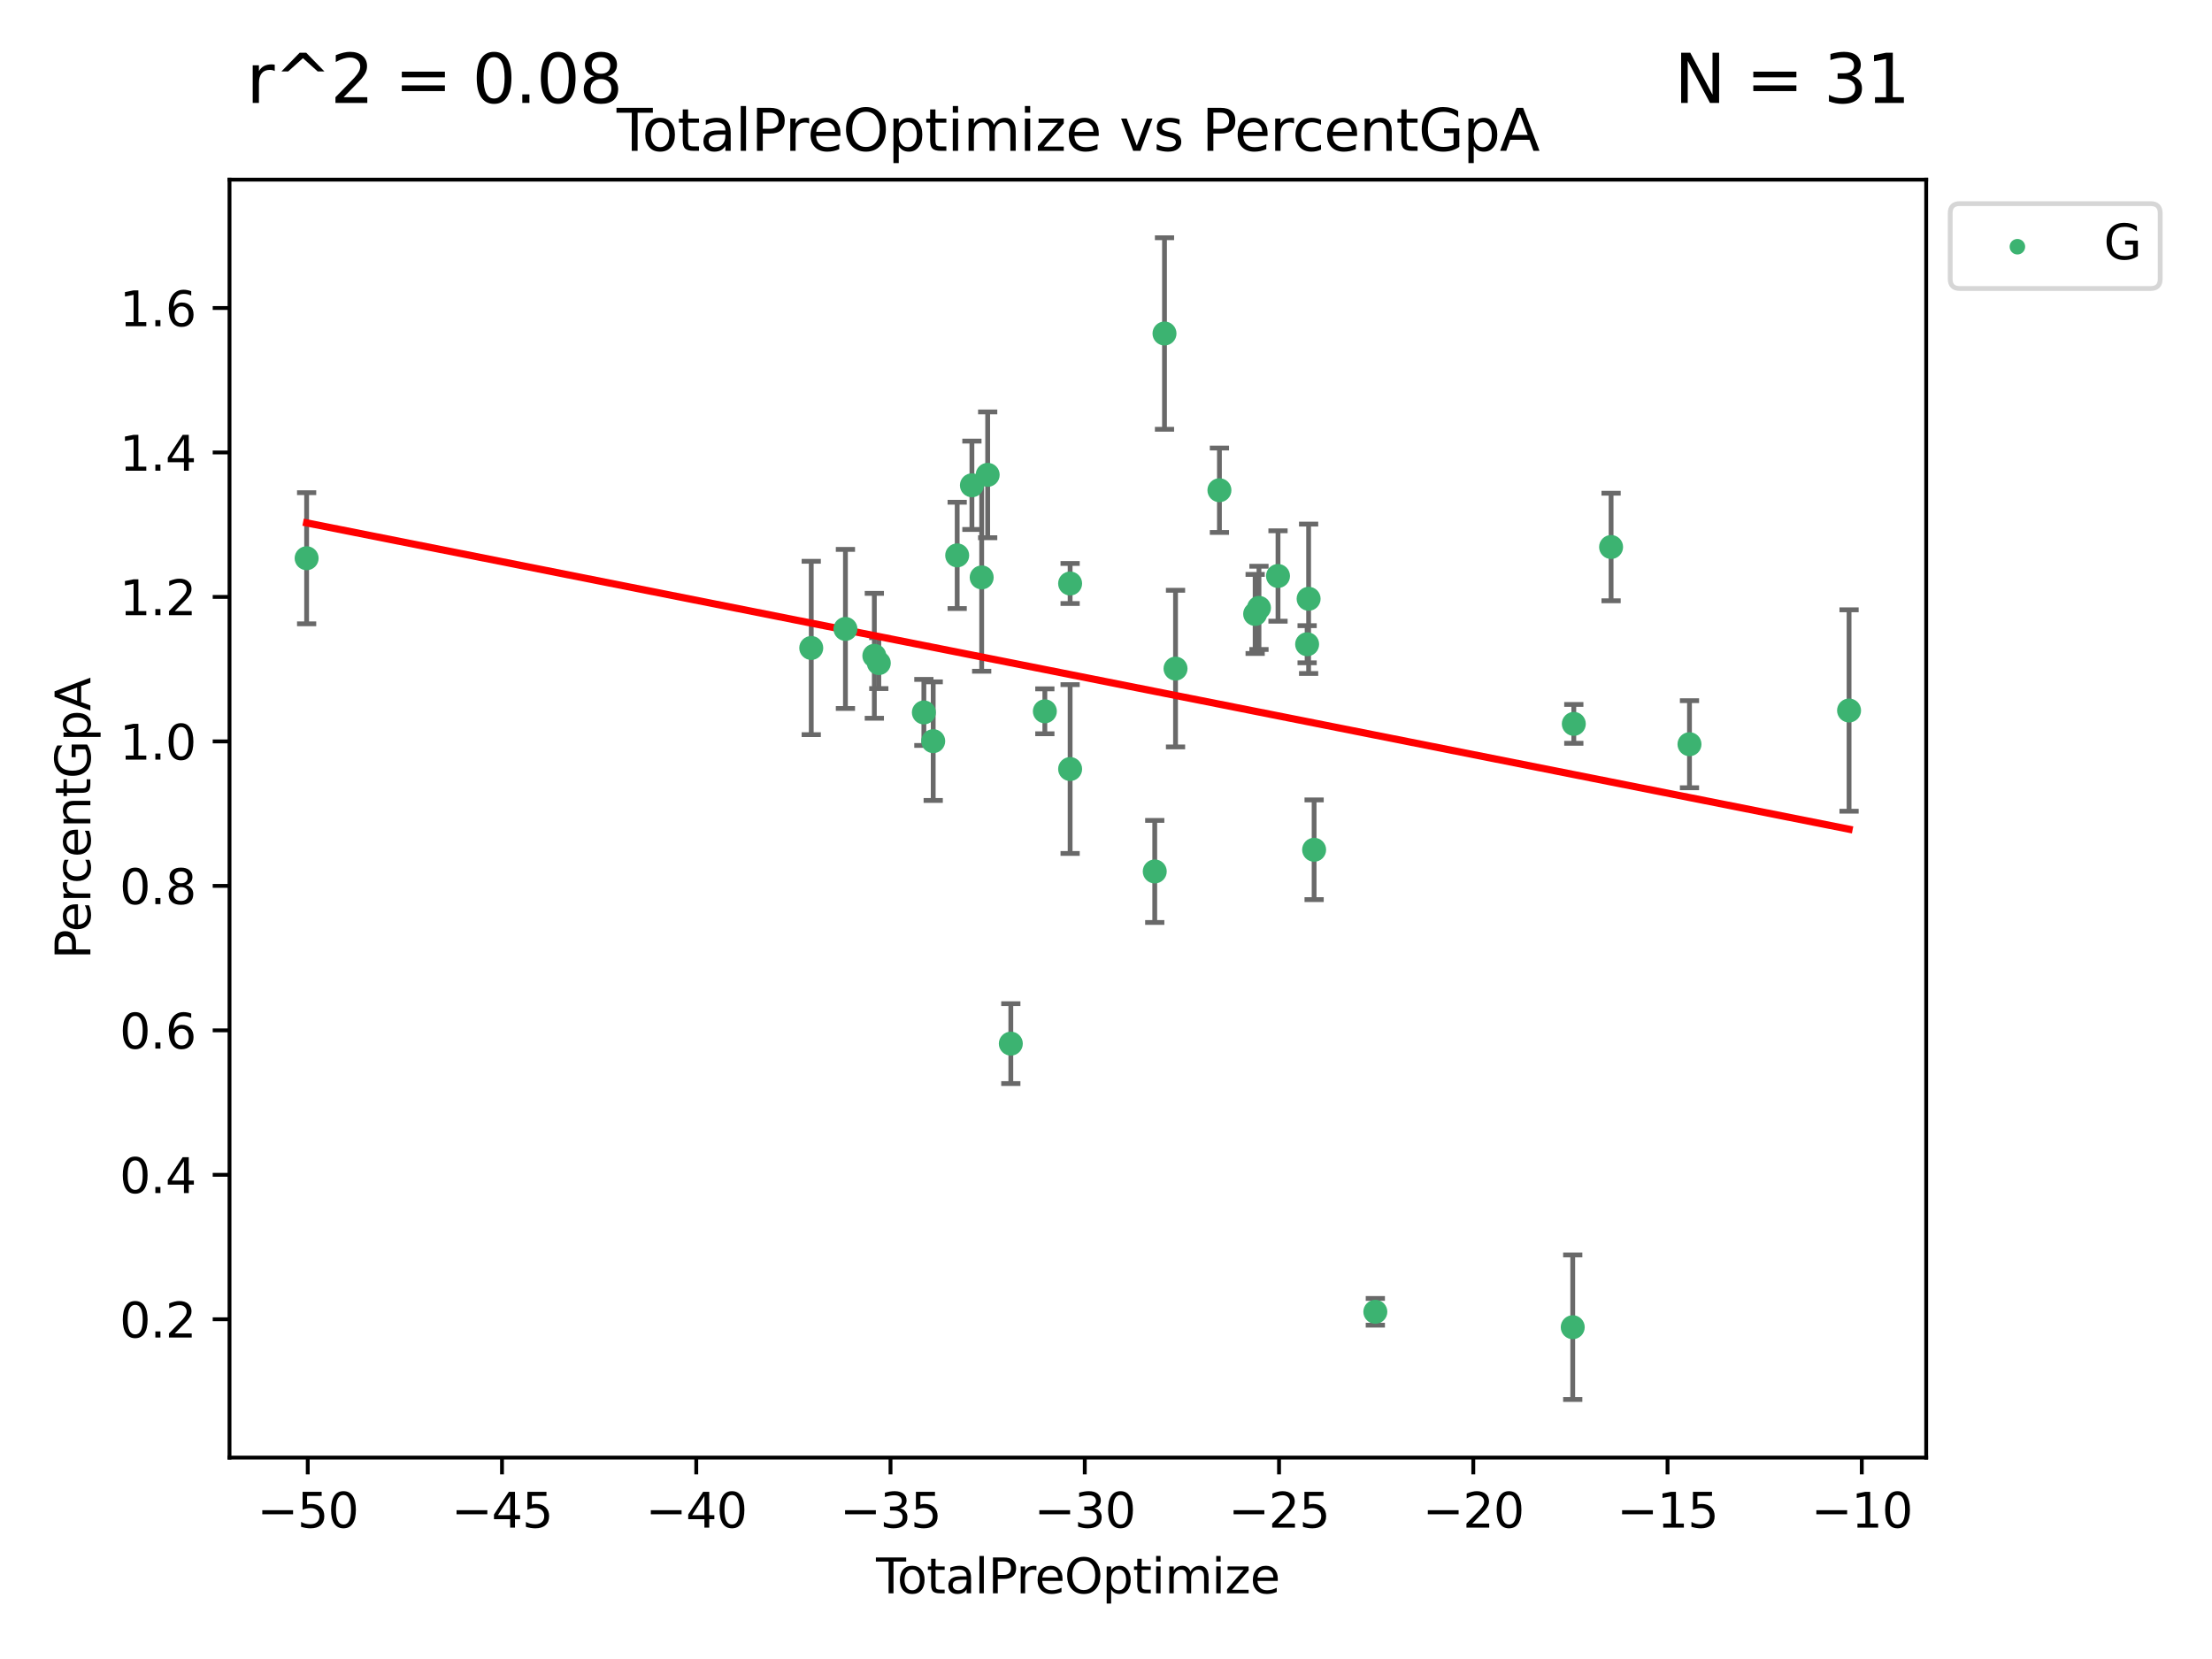 <?xml version="1.0" encoding="utf-8" standalone="no"?>
<!DOCTYPE svg PUBLIC "-//W3C//DTD SVG 1.1//EN"
  "http://www.w3.org/Graphics/SVG/1.1/DTD/svg11.dtd">
<svg xmlns:xlink="http://www.w3.org/1999/xlink" width="460.8pt" height="345.6pt" viewBox="0 0 460.8 345.6" xmlns="http://www.w3.org/2000/svg" version="1.1">
 <defs>
  <style type="text/css">*{stroke-linejoin: round; stroke-linecap: butt}</style>
 </defs>
 <g id="figure_1">
  <g id="patch_1">
   <path d="M 0 345.6 
L 460.8 345.6 
L 460.8 0 
L 0 0 
z
" style="fill: #ffffff"/>
  </g>
  <g id="axes_1">
   <g id="patch_2">
    <path d="M 47.81 303.64 
L 401.26 303.64 
L 401.26 37.422 
L 47.81 37.422 
z
" style="fill: #ffffff"/>
   </g>
   <g id="PathCollection_1">
    <defs>
     <path id="ma1bcc5448e" d="M 0 1.118 
C 0.297 1.118 0.581 1 0.791 0.791 
C 1 0.581 1.118 0.297 1.118 0 
C 1.118 -0.297 1 -0.581 0.791 -0.791 
C 0.581 -1 0.297 -1.118 0 -1.118 
C -0.297 -1.118 -0.581 -1 -0.791 -0.791 
C -1 -0.581 -1.118 -0.297 -1.118 0 
C -1.118 0.297 -1 0.581 -0.791 0.791 
C -0.581 1 -0.297 1.118 0 1.118 
z
" style="stroke: #3cb371"/>
    </defs>
    <g clip-path="url(#p752220b078)">
     <use xlink:href="#ma1bcc5448e" x="63.876" y="116.291" style="fill: #3cb371; stroke: #3cb371"/>
     <use xlink:href="#ma1bcc5448e" x="168.998" y="134.985" style="fill: #3cb371; stroke: #3cb371"/>
     <use xlink:href="#ma1bcc5448e" x="176.119" y="131.015" style="fill: #3cb371; stroke: #3cb371"/>
     <use xlink:href="#ma1bcc5448e" x="182.141" y="136.615" style="fill: #3cb371; stroke: #3cb371"/>
     <use xlink:href="#ma1bcc5448e" x="183.071" y="138.137" style="fill: #3cb371; stroke: #3cb371"/>
     <use xlink:href="#ma1bcc5448e" x="192.458" y="148.412" style="fill: #3cb371; stroke: #3cb371"/>
     <use xlink:href="#ma1bcc5448e" x="194.405" y="154.395" style="fill: #3cb371; stroke: #3cb371"/>
     <use xlink:href="#ma1bcc5448e" x="199.4" y="115.697" style="fill: #3cb371; stroke: #3cb371"/>
     <use xlink:href="#ma1bcc5448e" x="202.467" y="101.095" style="fill: #3cb371; stroke: #3cb371"/>
     <use xlink:href="#ma1bcc5448e" x="204.503" y="120.285" style="fill: #3cb371; stroke: #3cb371"/>
     <use xlink:href="#ma1bcc5448e" x="205.751" y="98.917" style="fill: #3cb371; stroke: #3cb371"/>
     <use xlink:href="#ma1bcc5448e" x="210.573" y="217.408" style="fill: #3cb371; stroke: #3cb371"/>
     <use xlink:href="#ma1bcc5448e" x="217.662" y="148.177" style="fill: #3cb371; stroke: #3cb371"/>
     <use xlink:href="#ma1bcc5448e" x="222.925" y="121.554" style="fill: #3cb371; stroke: #3cb371"/>
     <use xlink:href="#ma1bcc5448e" x="222.926" y="160.204" style="fill: #3cb371; stroke: #3cb371"/>
     <use xlink:href="#ma1bcc5448e" x="240.555" y="181.537" style="fill: #3cb371; stroke: #3cb371"/>
     <use xlink:href="#ma1bcc5448e" x="242.587" y="69.475" style="fill: #3cb371; stroke: #3cb371"/>
     <use xlink:href="#ma1bcc5448e" x="244.884" y="139.282" style="fill: #3cb371; stroke: #3cb371"/>
     <use xlink:href="#ma1bcc5448e" x="254.029" y="102.123" style="fill: #3cb371; stroke: #3cb371"/>
     <use xlink:href="#ma1bcc5448e" x="261.47" y="127.897" style="fill: #3cb371; stroke: #3cb371"/>
     <use xlink:href="#ma1bcc5448e" x="262.267" y="126.628" style="fill: #3cb371; stroke: #3cb371"/>
     <use xlink:href="#ma1bcc5448e" x="266.232" y="119.988" style="fill: #3cb371; stroke: #3cb371"/>
     <use xlink:href="#ma1bcc5448e" x="272.298" y="134.208" style="fill: #3cb371; stroke: #3cb371"/>
     <use xlink:href="#ma1bcc5448e" x="272.609" y="124.739" style="fill: #3cb371; stroke: #3cb371"/>
     <use xlink:href="#ma1bcc5448e" x="273.755" y="177.022" style="fill: #3cb371; stroke: #3cb371"/>
     <use xlink:href="#ma1bcc5448e" x="286.507" y="273.271" style="fill: #3cb371; stroke: #3cb371"/>
     <use xlink:href="#ma1bcc5448e" x="327.629" y="276.483" style="fill: #3cb371; stroke: #3cb371"/>
     <use xlink:href="#ma1bcc5448e" x="327.853" y="150.795" style="fill: #3cb371; stroke: #3cb371"/>
     <use xlink:href="#ma1bcc5448e" x="335.619" y="113.952" style="fill: #3cb371; stroke: #3cb371"/>
     <use xlink:href="#ma1bcc5448e" x="351.951" y="155.034" style="fill: #3cb371; stroke: #3cb371"/>
     <use xlink:href="#ma1bcc5448e" x="385.194" y="148.012" style="fill: #3cb371; stroke: #3cb371"/>
    </g>
   </g>
   <g id="matplotlib.axis_1">
    <g id="xtick_1">
     <g id="line2d_1">
      <defs>
       <path id="mb5e2185cc6" d="M 0 0 
L 0 3.5 
" style="stroke: #000000; stroke-width: 0.8"/>
      </defs>
      <g>
       <use xlink:href="#mb5e2185cc6" x="64.11" y="303.64" style="stroke: #000000; stroke-width: 0.8"/>
      </g>
     </g>
     <g id="text_1">
      <!-- −50 -->
      <g transform="translate(53.557 318.238)scale(0.1 -0.1)">
       <defs>
        <path id="DejaVuSans-2212" d="M 678 2272 
L 4684 2272 
L 4684 1741 
L 678 1741 
L 678 2272 
z
" transform="scale(0.016)"/>
        <path id="DejaVuSans-35" d="M 691 4666 
L 3169 4666 
L 3169 4134 
L 1269 4134 
L 1269 2991 
Q 1406 3038 1543 3061 
Q 1681 3084 1819 3084 
Q 2600 3084 3056 2656 
Q 3513 2228 3513 1497 
Q 3513 744 3044 326 
Q 2575 -91 1722 -91 
Q 1428 -91 1123 -41 
Q 819 9 494 109 
L 494 744 
Q 775 591 1075 516 
Q 1375 441 1709 441 
Q 2250 441 2565 725 
Q 2881 1009 2881 1497 
Q 2881 1984 2565 2268 
Q 2250 2553 1709 2553 
Q 1456 2553 1204 2497 
Q 953 2441 691 2322 
L 691 4666 
z
" transform="scale(0.016)"/>
        <path id="DejaVuSans-30" d="M 2034 4250 
Q 1547 4250 1301 3770 
Q 1056 3291 1056 2328 
Q 1056 1369 1301 889 
Q 1547 409 2034 409 
Q 2525 409 2770 889 
Q 3016 1369 3016 2328 
Q 3016 3291 2770 3770 
Q 2525 4250 2034 4250 
z
M 2034 4750 
Q 2819 4750 3233 4129 
Q 3647 3509 3647 2328 
Q 3647 1150 3233 529 
Q 2819 -91 2034 -91 
Q 1250 -91 836 529 
Q 422 1150 422 2328 
Q 422 3509 836 4129 
Q 1250 4750 2034 4750 
z
" transform="scale(0.016)"/>
       </defs>
       <use xlink:href="#DejaVuSans-2212"/>
       <use xlink:href="#DejaVuSans-35" x="83.789"/>
       <use xlink:href="#DejaVuSans-30" x="147.412"/>
      </g>
     </g>
    </g>
    <g id="xtick_2">
     <g id="line2d_2">
      <g>
       <use xlink:href="#mb5e2185cc6" x="104.577" y="303.64" style="stroke: #000000; stroke-width: 0.8"/>
      </g>
     </g>
     <g id="text_2">
      <!-- −45 -->
      <g transform="translate(94.025 318.238)scale(0.1 -0.1)">
       <defs>
        <path id="DejaVuSans-34" d="M 2419 4116 
L 825 1625 
L 2419 1625 
L 2419 4116 
z
M 2253 4666 
L 3047 4666 
L 3047 1625 
L 3713 1625 
L 3713 1100 
L 3047 1100 
L 3047 0 
L 2419 0 
L 2419 1100 
L 313 1100 
L 313 1709 
L 2253 4666 
z
" transform="scale(0.016)"/>
       </defs>
       <use xlink:href="#DejaVuSans-2212"/>
       <use xlink:href="#DejaVuSans-34" x="83.789"/>
       <use xlink:href="#DejaVuSans-35" x="147.412"/>
      </g>
     </g>
    </g>
    <g id="xtick_3">
     <g id="line2d_3">
      <g>
       <use xlink:href="#mb5e2185cc6" x="145.044" y="303.64" style="stroke: #000000; stroke-width: 0.8"/>
      </g>
     </g>
     <g id="text_3">
      <!-- −40 -->
      <g transform="translate(134.492 318.238)scale(0.1 -0.1)">
       <use xlink:href="#DejaVuSans-2212"/>
       <use xlink:href="#DejaVuSans-34" x="83.789"/>
       <use xlink:href="#DejaVuSans-30" x="147.412"/>
      </g>
     </g>
    </g>
    <g id="xtick_4">
     <g id="line2d_4">
      <g>
       <use xlink:href="#mb5e2185cc6" x="185.511" y="303.64" style="stroke: #000000; stroke-width: 0.8"/>
      </g>
     </g>
     <g id="text_4">
      <!-- −35 -->
      <g transform="translate(174.959 318.238)scale(0.1 -0.1)">
       <defs>
        <path id="DejaVuSans-33" d="M 2597 2516 
Q 3050 2419 3304 2112 
Q 3559 1806 3559 1356 
Q 3559 666 3084 287 
Q 2609 -91 1734 -91 
Q 1441 -91 1130 -33 
Q 819 25 488 141 
L 488 750 
Q 750 597 1062 519 
Q 1375 441 1716 441 
Q 2309 441 2620 675 
Q 2931 909 2931 1356 
Q 2931 1769 2642 2001 
Q 2353 2234 1838 2234 
L 1294 2234 
L 1294 2753 
L 1863 2753 
Q 2328 2753 2575 2939 
Q 2822 3125 2822 3475 
Q 2822 3834 2567 4026 
Q 2313 4219 1838 4219 
Q 1578 4219 1281 4162 
Q 984 4106 628 3988 
L 628 4550 
Q 988 4650 1302 4700 
Q 1616 4750 1894 4750 
Q 2613 4750 3031 4423 
Q 3450 4097 3450 3541 
Q 3450 3153 3228 2886 
Q 3006 2619 2597 2516 
z
" transform="scale(0.016)"/>
       </defs>
       <use xlink:href="#DejaVuSans-2212"/>
       <use xlink:href="#DejaVuSans-33" x="83.789"/>
       <use xlink:href="#DejaVuSans-35" x="147.412"/>
      </g>
     </g>
    </g>
    <g id="xtick_5">
     <g id="line2d_5">
      <g>
       <use xlink:href="#mb5e2185cc6" x="225.978" y="303.64" style="stroke: #000000; stroke-width: 0.8"/>
      </g>
     </g>
     <g id="text_5">
      <!-- −30 -->
      <g transform="translate(215.426 318.238)scale(0.1 -0.1)">
       <use xlink:href="#DejaVuSans-2212"/>
       <use xlink:href="#DejaVuSans-33" x="83.789"/>
       <use xlink:href="#DejaVuSans-30" x="147.412"/>
      </g>
     </g>
    </g>
    <g id="xtick_6">
     <g id="line2d_6">
      <g>
       <use xlink:href="#mb5e2185cc6" x="266.446" y="303.64" style="stroke: #000000; stroke-width: 0.8"/>
      </g>
     </g>
     <g id="text_6">
      <!-- −25 -->
      <g transform="translate(255.893 318.238)scale(0.1 -0.1)">
       <defs>
        <path id="DejaVuSans-32" d="M 1228 531 
L 3431 531 
L 3431 0 
L 469 0 
L 469 531 
Q 828 903 1448 1529 
Q 2069 2156 2228 2338 
Q 2531 2678 2651 2914 
Q 2772 3150 2772 3378 
Q 2772 3750 2511 3984 
Q 2250 4219 1831 4219 
Q 1534 4219 1204 4116 
Q 875 4013 500 3803 
L 500 4441 
Q 881 4594 1212 4672 
Q 1544 4750 1819 4750 
Q 2544 4750 2975 4387 
Q 3406 4025 3406 3419 
Q 3406 3131 3298 2873 
Q 3191 2616 2906 2266 
Q 2828 2175 2409 1742 
Q 1991 1309 1228 531 
z
" transform="scale(0.016)"/>
       </defs>
       <use xlink:href="#DejaVuSans-2212"/>
       <use xlink:href="#DejaVuSans-32" x="83.789"/>
       <use xlink:href="#DejaVuSans-35" x="147.412"/>
      </g>
     </g>
    </g>
    <g id="xtick_7">
     <g id="line2d_7">
      <g>
       <use xlink:href="#mb5e2185cc6" x="306.913" y="303.64" style="stroke: #000000; stroke-width: 0.8"/>
      </g>
     </g>
     <g id="text_7">
      <!-- −20 -->
      <g transform="translate(296.36 318.238)scale(0.1 -0.1)">
       <use xlink:href="#DejaVuSans-2212"/>
       <use xlink:href="#DejaVuSans-32" x="83.789"/>
       <use xlink:href="#DejaVuSans-30" x="147.412"/>
      </g>
     </g>
    </g>
    <g id="xtick_8">
     <g id="line2d_8">
      <g>
       <use xlink:href="#mb5e2185cc6" x="347.38" y="303.64" style="stroke: #000000; stroke-width: 0.8"/>
      </g>
     </g>
     <g id="text_8">
      <!-- −15 -->
      <g transform="translate(336.828 318.238)scale(0.1 -0.1)">
       <defs>
        <path id="DejaVuSans-31" d="M 794 531 
L 1825 531 
L 1825 4091 
L 703 3866 
L 703 4441 
L 1819 4666 
L 2450 4666 
L 2450 531 
L 3481 531 
L 3481 0 
L 794 0 
L 794 531 
z
" transform="scale(0.016)"/>
       </defs>
       <use xlink:href="#DejaVuSans-2212"/>
       <use xlink:href="#DejaVuSans-31" x="83.789"/>
       <use xlink:href="#DejaVuSans-35" x="147.412"/>
      </g>
     </g>
    </g>
    <g id="xtick_9">
     <g id="line2d_9">
      <g>
       <use xlink:href="#mb5e2185cc6" x="387.847" y="303.64" style="stroke: #000000; stroke-width: 0.8"/>
      </g>
     </g>
     <g id="text_9">
      <!-- −10 -->
      <g transform="translate(377.295 318.238)scale(0.1 -0.1)">
       <use xlink:href="#DejaVuSans-2212"/>
       <use xlink:href="#DejaVuSans-31" x="83.789"/>
       <use xlink:href="#DejaVuSans-30" x="147.412"/>
      </g>
     </g>
    </g>
    <g id="text_10">
     <!-- TotalPreOptimize -->
     <g transform="translate(182.492 331.917)scale(0.1 -0.1)">
      <defs>
       <path id="DejaVuSans-54" d="M -19 4666 
L 3928 4666 
L 3928 4134 
L 2272 4134 
L 2272 0 
L 1638 0 
L 1638 4134 
L -19 4134 
L -19 4666 
z
" transform="scale(0.016)"/>
       <path id="DejaVuSans-6f" d="M 1959 3097 
Q 1497 3097 1228 2736 
Q 959 2375 959 1747 
Q 959 1119 1226 758 
Q 1494 397 1959 397 
Q 2419 397 2687 759 
Q 2956 1122 2956 1747 
Q 2956 2369 2687 2733 
Q 2419 3097 1959 3097 
z
M 1959 3584 
Q 2709 3584 3137 3096 
Q 3566 2609 3566 1747 
Q 3566 888 3137 398 
Q 2709 -91 1959 -91 
Q 1206 -91 779 398 
Q 353 888 353 1747 
Q 353 2609 779 3096 
Q 1206 3584 1959 3584 
z
" transform="scale(0.016)"/>
       <path id="DejaVuSans-74" d="M 1172 4494 
L 1172 3500 
L 2356 3500 
L 2356 3053 
L 1172 3053 
L 1172 1153 
Q 1172 725 1289 603 
Q 1406 481 1766 481 
L 2356 481 
L 2356 0 
L 1766 0 
Q 1100 0 847 248 
Q 594 497 594 1153 
L 594 3053 
L 172 3053 
L 172 3500 
L 594 3500 
L 594 4494 
L 1172 4494 
z
" transform="scale(0.016)"/>
       <path id="DejaVuSans-61" d="M 2194 1759 
Q 1497 1759 1228 1600 
Q 959 1441 959 1056 
Q 959 750 1161 570 
Q 1363 391 1709 391 
Q 2188 391 2477 730 
Q 2766 1069 2766 1631 
L 2766 1759 
L 2194 1759 
z
M 3341 1997 
L 3341 0 
L 2766 0 
L 2766 531 
Q 2569 213 2275 61 
Q 1981 -91 1556 -91 
Q 1019 -91 701 211 
Q 384 513 384 1019 
Q 384 1609 779 1909 
Q 1175 2209 1959 2209 
L 2766 2209 
L 2766 2266 
Q 2766 2663 2505 2880 
Q 2244 3097 1772 3097 
Q 1472 3097 1187 3025 
Q 903 2953 641 2809 
L 641 3341 
Q 956 3463 1253 3523 
Q 1550 3584 1831 3584 
Q 2591 3584 2966 3190 
Q 3341 2797 3341 1997 
z
" transform="scale(0.016)"/>
       <path id="DejaVuSans-6c" d="M 603 4863 
L 1178 4863 
L 1178 0 
L 603 0 
L 603 4863 
z
" transform="scale(0.016)"/>
       <path id="DejaVuSans-50" d="M 1259 4147 
L 1259 2394 
L 2053 2394 
Q 2494 2394 2734 2622 
Q 2975 2850 2975 3272 
Q 2975 3691 2734 3919 
Q 2494 4147 2053 4147 
L 1259 4147 
z
M 628 4666 
L 2053 4666 
Q 2838 4666 3239 4311 
Q 3641 3956 3641 3272 
Q 3641 2581 3239 2228 
Q 2838 1875 2053 1875 
L 1259 1875 
L 1259 0 
L 628 0 
L 628 4666 
z
" transform="scale(0.016)"/>
       <path id="DejaVuSans-72" d="M 2631 2963 
Q 2534 3019 2420 3045 
Q 2306 3072 2169 3072 
Q 1681 3072 1420 2755 
Q 1159 2438 1159 1844 
L 1159 0 
L 581 0 
L 581 3500 
L 1159 3500 
L 1159 2956 
Q 1341 3275 1631 3429 
Q 1922 3584 2338 3584 
Q 2397 3584 2469 3576 
Q 2541 3569 2628 3553 
L 2631 2963 
z
" transform="scale(0.016)"/>
       <path id="DejaVuSans-65" d="M 3597 1894 
L 3597 1613 
L 953 1613 
Q 991 1019 1311 708 
Q 1631 397 2203 397 
Q 2534 397 2845 478 
Q 3156 559 3463 722 
L 3463 178 
Q 3153 47 2828 -22 
Q 2503 -91 2169 -91 
Q 1331 -91 842 396 
Q 353 884 353 1716 
Q 353 2575 817 3079 
Q 1281 3584 2069 3584 
Q 2775 3584 3186 3129 
Q 3597 2675 3597 1894 
z
M 3022 2063 
Q 3016 2534 2758 2815 
Q 2500 3097 2075 3097 
Q 1594 3097 1305 2825 
Q 1016 2553 972 2059 
L 3022 2063 
z
" transform="scale(0.016)"/>
       <path id="DejaVuSans-4f" d="M 2522 4238 
Q 1834 4238 1429 3725 
Q 1025 3213 1025 2328 
Q 1025 1447 1429 934 
Q 1834 422 2522 422 
Q 3209 422 3611 934 
Q 4013 1447 4013 2328 
Q 4013 3213 3611 3725 
Q 3209 4238 2522 4238 
z
M 2522 4750 
Q 3503 4750 4090 4092 
Q 4678 3434 4678 2328 
Q 4678 1225 4090 567 
Q 3503 -91 2522 -91 
Q 1538 -91 948 565 
Q 359 1222 359 2328 
Q 359 3434 948 4092 
Q 1538 4750 2522 4750 
z
" transform="scale(0.016)"/>
       <path id="DejaVuSans-70" d="M 1159 525 
L 1159 -1331 
L 581 -1331 
L 581 3500 
L 1159 3500 
L 1159 2969 
Q 1341 3281 1617 3432 
Q 1894 3584 2278 3584 
Q 2916 3584 3314 3078 
Q 3713 2572 3713 1747 
Q 3713 922 3314 415 
Q 2916 -91 2278 -91 
Q 1894 -91 1617 61 
Q 1341 213 1159 525 
z
M 3116 1747 
Q 3116 2381 2855 2742 
Q 2594 3103 2138 3103 
Q 1681 3103 1420 2742 
Q 1159 2381 1159 1747 
Q 1159 1113 1420 752 
Q 1681 391 2138 391 
Q 2594 391 2855 752 
Q 3116 1113 3116 1747 
z
" transform="scale(0.016)"/>
       <path id="DejaVuSans-69" d="M 603 3500 
L 1178 3500 
L 1178 0 
L 603 0 
L 603 3500 
z
M 603 4863 
L 1178 4863 
L 1178 4134 
L 603 4134 
L 603 4863 
z
" transform="scale(0.016)"/>
       <path id="DejaVuSans-6d" d="M 3328 2828 
Q 3544 3216 3844 3400 
Q 4144 3584 4550 3584 
Q 5097 3584 5394 3201 
Q 5691 2819 5691 2113 
L 5691 0 
L 5113 0 
L 5113 2094 
Q 5113 2597 4934 2840 
Q 4756 3084 4391 3084 
Q 3944 3084 3684 2787 
Q 3425 2491 3425 1978 
L 3425 0 
L 2847 0 
L 2847 2094 
Q 2847 2600 2669 2842 
Q 2491 3084 2119 3084 
Q 1678 3084 1418 2786 
Q 1159 2488 1159 1978 
L 1159 0 
L 581 0 
L 581 3500 
L 1159 3500 
L 1159 2956 
Q 1356 3278 1631 3431 
Q 1906 3584 2284 3584 
Q 2666 3584 2933 3390 
Q 3200 3197 3328 2828 
z
" transform="scale(0.016)"/>
       <path id="DejaVuSans-7a" d="M 353 3500 
L 3084 3500 
L 3084 2975 
L 922 459 
L 3084 459 
L 3084 0 
L 275 0 
L 275 525 
L 2438 3041 
L 353 3041 
L 353 3500 
z
" transform="scale(0.016)"/>
      </defs>
      <use xlink:href="#DejaVuSans-54"/>
      <use xlink:href="#DejaVuSans-6f" x="44.084"/>
      <use xlink:href="#DejaVuSans-74" x="105.266"/>
      <use xlink:href="#DejaVuSans-61" x="144.475"/>
      <use xlink:href="#DejaVuSans-6c" x="205.754"/>
      <use xlink:href="#DejaVuSans-50" x="233.537"/>
      <use xlink:href="#DejaVuSans-72" x="292.09"/>
      <use xlink:href="#DejaVuSans-65" x="330.953"/>
      <use xlink:href="#DejaVuSans-4f" x="392.477"/>
      <use xlink:href="#DejaVuSans-70" x="471.188"/>
      <use xlink:href="#DejaVuSans-74" x="534.664"/>
      <use xlink:href="#DejaVuSans-69" x="573.873"/>
      <use xlink:href="#DejaVuSans-6d" x="601.656"/>
      <use xlink:href="#DejaVuSans-69" x="699.068"/>
      <use xlink:href="#DejaVuSans-7a" x="726.852"/>
      <use xlink:href="#DejaVuSans-65" x="779.342"/>
     </g>
    </g>
   </g>
   <g id="matplotlib.axis_2">
    <g id="ytick_1">
     <g id="line2d_10">
      <defs>
       <path id="m8ac325f027" d="M 0 0 
L -3.5 0 
" style="stroke: #000000; stroke-width: 0.8"/>
      </defs>
      <g>
       <use xlink:href="#m8ac325f027" x="47.81" y="274.831" style="stroke: #000000; stroke-width: 0.8"/>
      </g>
     </g>
     <g id="text_11">
      <!-- 0.2 -->
      <g transform="translate(24.907 278.63)scale(0.1 -0.1)">
       <defs>
        <path id="DejaVuSans-2e" d="M 684 794 
L 1344 794 
L 1344 0 
L 684 0 
L 684 794 
z
" transform="scale(0.016)"/>
       </defs>
       <use xlink:href="#DejaVuSans-30"/>
       <use xlink:href="#DejaVuSans-2e" x="63.623"/>
       <use xlink:href="#DejaVuSans-32" x="95.41"/>
      </g>
     </g>
    </g>
    <g id="ytick_2">
     <g id="line2d_11">
      <g>
       <use xlink:href="#m8ac325f027" x="47.81" y="244.735" style="stroke: #000000; stroke-width: 0.8"/>
      </g>
     </g>
     <g id="text_12">
      <!-- 0.4 -->
      <g transform="translate(24.907 248.534)scale(0.1 -0.1)">
       <use xlink:href="#DejaVuSans-30"/>
       <use xlink:href="#DejaVuSans-2e" x="63.623"/>
       <use xlink:href="#DejaVuSans-34" x="95.41"/>
      </g>
     </g>
    </g>
    <g id="ytick_3">
     <g id="line2d_12">
      <g>
       <use xlink:href="#m8ac325f027" x="47.81" y="214.639" style="stroke: #000000; stroke-width: 0.8"/>
      </g>
     </g>
     <g id="text_13">
      <!-- 0.6 -->
      <g transform="translate(24.907 218.438)scale(0.1 -0.1)">
       <defs>
        <path id="DejaVuSans-36" d="M 2113 2584 
Q 1688 2584 1439 2293 
Q 1191 2003 1191 1497 
Q 1191 994 1439 701 
Q 1688 409 2113 409 
Q 2538 409 2786 701 
Q 3034 994 3034 1497 
Q 3034 2003 2786 2293 
Q 2538 2584 2113 2584 
z
M 3366 4563 
L 3366 3988 
Q 3128 4100 2886 4159 
Q 2644 4219 2406 4219 
Q 1781 4219 1451 3797 
Q 1122 3375 1075 2522 
Q 1259 2794 1537 2939 
Q 1816 3084 2150 3084 
Q 2853 3084 3261 2657 
Q 3669 2231 3669 1497 
Q 3669 778 3244 343 
Q 2819 -91 2113 -91 
Q 1303 -91 875 529 
Q 447 1150 447 2328 
Q 447 3434 972 4092 
Q 1497 4750 2381 4750 
Q 2619 4750 2861 4703 
Q 3103 4656 3366 4563 
z
" transform="scale(0.016)"/>
       </defs>
       <use xlink:href="#DejaVuSans-30"/>
       <use xlink:href="#DejaVuSans-2e" x="63.623"/>
       <use xlink:href="#DejaVuSans-36" x="95.41"/>
      </g>
     </g>
    </g>
    <g id="ytick_4">
     <g id="line2d_13">
      <g>
       <use xlink:href="#m8ac325f027" x="47.81" y="184.543" style="stroke: #000000; stroke-width: 0.8"/>
      </g>
     </g>
     <g id="text_14">
      <!-- 0.8 -->
      <g transform="translate(24.907 188.342)scale(0.1 -0.1)">
       <defs>
        <path id="DejaVuSans-38" d="M 2034 2216 
Q 1584 2216 1326 1975 
Q 1069 1734 1069 1313 
Q 1069 891 1326 650 
Q 1584 409 2034 409 
Q 2484 409 2743 651 
Q 3003 894 3003 1313 
Q 3003 1734 2745 1975 
Q 2488 2216 2034 2216 
z
M 1403 2484 
Q 997 2584 770 2862 
Q 544 3141 544 3541 
Q 544 4100 942 4425 
Q 1341 4750 2034 4750 
Q 2731 4750 3128 4425 
Q 3525 4100 3525 3541 
Q 3525 3141 3298 2862 
Q 3072 2584 2669 2484 
Q 3125 2378 3379 2068 
Q 3634 1759 3634 1313 
Q 3634 634 3220 271 
Q 2806 -91 2034 -91 
Q 1263 -91 848 271 
Q 434 634 434 1313 
Q 434 1759 690 2068 
Q 947 2378 1403 2484 
z
M 1172 3481 
Q 1172 3119 1398 2916 
Q 1625 2713 2034 2713 
Q 2441 2713 2670 2916 
Q 2900 3119 2900 3481 
Q 2900 3844 2670 4047 
Q 2441 4250 2034 4250 
Q 1625 4250 1398 4047 
Q 1172 3844 1172 3481 
z
" transform="scale(0.016)"/>
       </defs>
       <use xlink:href="#DejaVuSans-30"/>
       <use xlink:href="#DejaVuSans-2e" x="63.623"/>
       <use xlink:href="#DejaVuSans-38" x="95.41"/>
      </g>
     </g>
    </g>
    <g id="ytick_5">
     <g id="line2d_14">
      <g>
       <use xlink:href="#m8ac325f027" x="47.81" y="154.447" style="stroke: #000000; stroke-width: 0.8"/>
      </g>
     </g>
     <g id="text_15">
      <!-- 1.0 -->
      <g transform="translate(24.907 158.246)scale(0.1 -0.1)">
       <use xlink:href="#DejaVuSans-31"/>
       <use xlink:href="#DejaVuSans-2e" x="63.623"/>
       <use xlink:href="#DejaVuSans-30" x="95.41"/>
      </g>
     </g>
    </g>
    <g id="ytick_6">
     <g id="line2d_15">
      <g>
       <use xlink:href="#m8ac325f027" x="47.81" y="124.351" style="stroke: #000000; stroke-width: 0.8"/>
      </g>
     </g>
     <g id="text_16">
      <!-- 1.2 -->
      <g transform="translate(24.907 128.15)scale(0.1 -0.1)">
       <use xlink:href="#DejaVuSans-31"/>
       <use xlink:href="#DejaVuSans-2e" x="63.623"/>
       <use xlink:href="#DejaVuSans-32" x="95.41"/>
      </g>
     </g>
    </g>
    <g id="ytick_7">
     <g id="line2d_16">
      <g>
       <use xlink:href="#m8ac325f027" x="47.81" y="94.255" style="stroke: #000000; stroke-width: 0.8"/>
      </g>
     </g>
     <g id="text_17">
      <!-- 1.4 -->
      <g transform="translate(24.907 98.054)scale(0.1 -0.1)">
       <use xlink:href="#DejaVuSans-31"/>
       <use xlink:href="#DejaVuSans-2e" x="63.623"/>
       <use xlink:href="#DejaVuSans-34" x="95.41"/>
      </g>
     </g>
    </g>
    <g id="ytick_8">
     <g id="line2d_17">
      <g>
       <use xlink:href="#m8ac325f027" x="47.81" y="64.158" style="stroke: #000000; stroke-width: 0.8"/>
      </g>
     </g>
     <g id="text_18">
      <!-- 1.6 -->
      <g transform="translate(24.907 67.958)scale(0.1 -0.1)">
       <use xlink:href="#DejaVuSans-31"/>
       <use xlink:href="#DejaVuSans-2e" x="63.623"/>
       <use xlink:href="#DejaVuSans-36" x="95.41"/>
      </g>
     </g>
    </g>
    <g id="text_19">
     <!-- PercentGpA -->
     <g transform="translate(18.827 199.807)rotate(-90)scale(0.1 -0.1)">
      <defs>
       <path id="DejaVuSans-63" d="M 3122 3366 
L 3122 2828 
Q 2878 2963 2633 3030 
Q 2388 3097 2138 3097 
Q 1578 3097 1268 2742 
Q 959 2388 959 1747 
Q 959 1106 1268 751 
Q 1578 397 2138 397 
Q 2388 397 2633 464 
Q 2878 531 3122 666 
L 3122 134 
Q 2881 22 2623 -34 
Q 2366 -91 2075 -91 
Q 1284 -91 818 406 
Q 353 903 353 1747 
Q 353 2603 823 3093 
Q 1294 3584 2113 3584 
Q 2378 3584 2631 3529 
Q 2884 3475 3122 3366 
z
" transform="scale(0.016)"/>
       <path id="DejaVuSans-6e" d="M 3513 2113 
L 3513 0 
L 2938 0 
L 2938 2094 
Q 2938 2591 2744 2837 
Q 2550 3084 2163 3084 
Q 1697 3084 1428 2787 
Q 1159 2491 1159 1978 
L 1159 0 
L 581 0 
L 581 3500 
L 1159 3500 
L 1159 2956 
Q 1366 3272 1645 3428 
Q 1925 3584 2291 3584 
Q 2894 3584 3203 3211 
Q 3513 2838 3513 2113 
z
" transform="scale(0.016)"/>
       <path id="DejaVuSans-47" d="M 3809 666 
L 3809 1919 
L 2778 1919 
L 2778 2438 
L 4434 2438 
L 4434 434 
Q 4069 175 3628 42 
Q 3188 -91 2688 -91 
Q 1594 -91 976 548 
Q 359 1188 359 2328 
Q 359 3472 976 4111 
Q 1594 4750 2688 4750 
Q 3144 4750 3555 4637 
Q 3966 4525 4313 4306 
L 4313 3634 
Q 3963 3931 3569 4081 
Q 3175 4231 2741 4231 
Q 1884 4231 1454 3753 
Q 1025 3275 1025 2328 
Q 1025 1384 1454 906 
Q 1884 428 2741 428 
Q 3075 428 3337 486 
Q 3600 544 3809 666 
z
" transform="scale(0.016)"/>
       <path id="DejaVuSans-41" d="M 2188 4044 
L 1331 1722 
L 3047 1722 
L 2188 4044 
z
M 1831 4666 
L 2547 4666 
L 4325 0 
L 3669 0 
L 3244 1197 
L 1141 1197 
L 716 0 
L 50 0 
L 1831 4666 
z
" transform="scale(0.016)"/>
      </defs>
      <use xlink:href="#DejaVuSans-50"/>
      <use xlink:href="#DejaVuSans-65" x="56.678"/>
      <use xlink:href="#DejaVuSans-72" x="118.201"/>
      <use xlink:href="#DejaVuSans-63" x="157.064"/>
      <use xlink:href="#DejaVuSans-65" x="212.045"/>
      <use xlink:href="#DejaVuSans-6e" x="273.568"/>
      <use xlink:href="#DejaVuSans-74" x="336.947"/>
      <use xlink:href="#DejaVuSans-47" x="376.156"/>
      <use xlink:href="#DejaVuSans-70" x="453.646"/>
      <use xlink:href="#DejaVuSans-41" x="517.123"/>
     </g>
    </g>
   </g>
   <g id="LineCollection_1">
    <path d="M 63.876 129.948 
L 63.876 102.633 
" clip-path="url(#p752220b078)" style="fill: none; stroke: #696969"/>
    <path d="M 168.998 153.045 
L 168.998 116.924 
" clip-path="url(#p752220b078)" style="fill: none; stroke: #696969"/>
    <path d="M 176.119 147.581 
L 176.119 114.449 
" clip-path="url(#p752220b078)" style="fill: none; stroke: #696969"/>
    <path d="M 182.141 149.627 
L 182.141 123.603 
" clip-path="url(#p752220b078)" style="fill: none; stroke: #696969"/>
    <path d="M 183.071 143.441 
L 183.071 132.834 
" clip-path="url(#p752220b078)" style="fill: none; stroke: #696969"/>
    <path d="M 192.458 155.289 
L 192.458 141.535 
" clip-path="url(#p752220b078)" style="fill: none; stroke: #696969"/>
    <path d="M 194.405 166.748 
L 194.405 142.042 
" clip-path="url(#p752220b078)" style="fill: none; stroke: #696969"/>
    <path d="M 199.4 126.77 
L 199.4 104.623 
" clip-path="url(#p752220b078)" style="fill: none; stroke: #696969"/>
    <path d="M 202.467 110.299 
L 202.467 91.89 
" clip-path="url(#p752220b078)" style="fill: none; stroke: #696969"/>
    <path d="M 204.503 139.828 
L 204.503 100.743 
" clip-path="url(#p752220b078)" style="fill: none; stroke: #696969"/>
    <path d="M 205.751 112.018 
L 205.751 85.817 
" clip-path="url(#p752220b078)" style="fill: none; stroke: #696969"/>
    <path d="M 210.573 225.727 
L 210.573 209.089 
" clip-path="url(#p752220b078)" style="fill: none; stroke: #696969"/>
    <path d="M 217.662 152.856 
L 217.662 143.498 
" clip-path="url(#p752220b078)" style="fill: none; stroke: #696969"/>
    <path d="M 222.925 125.724 
L 222.925 117.383 
" clip-path="url(#p752220b078)" style="fill: none; stroke: #696969"/>
    <path d="M 222.926 177.789 
L 222.926 142.62 
" clip-path="url(#p752220b078)" style="fill: none; stroke: #696969"/>
    <path d="M 240.555 192.166 
L 240.555 170.909 
" clip-path="url(#p752220b078)" style="fill: none; stroke: #696969"/>
    <path d="M 242.587 89.428 
L 242.587 49.523 
" clip-path="url(#p752220b078)" style="fill: none; stroke: #696969"/>
    <path d="M 244.884 155.597 
L 244.884 122.967 
" clip-path="url(#p752220b078)" style="fill: none; stroke: #696969"/>
    <path d="M 254.029 110.915 
L 254.029 93.331 
" clip-path="url(#p752220b078)" style="fill: none; stroke: #696969"/>
    <path d="M 261.47 136.135 
L 261.47 119.66 
" clip-path="url(#p752220b078)" style="fill: none; stroke: #696969"/>
    <path d="M 262.267 135.298 
L 262.267 117.958 
" clip-path="url(#p752220b078)" style="fill: none; stroke: #696969"/>
    <path d="M 266.232 129.404 
L 266.232 110.573 
" clip-path="url(#p752220b078)" style="fill: none; stroke: #696969"/>
    <path d="M 272.298 138.075 
L 272.298 130.34 
" clip-path="url(#p752220b078)" style="fill: none; stroke: #696969"/>
    <path d="M 272.609 140.299 
L 272.609 109.179 
" clip-path="url(#p752220b078)" style="fill: none; stroke: #696969"/>
    <path d="M 273.755 187.404 
L 273.755 166.639 
" clip-path="url(#p752220b078)" style="fill: none; stroke: #696969"/>
    <path d="M 286.507 276.052 
L 286.507 270.49 
" clip-path="url(#p752220b078)" style="fill: none; stroke: #696969"/>
    <path d="M 327.629 291.539 
L 327.629 261.426 
" clip-path="url(#p752220b078)" style="fill: none; stroke: #696969"/>
    <path d="M 327.853 154.842 
L 327.853 146.749 
" clip-path="url(#p752220b078)" style="fill: none; stroke: #696969"/>
    <path d="M 335.619 125.155 
L 335.619 102.749 
" clip-path="url(#p752220b078)" style="fill: none; stroke: #696969"/>
    <path d="M 351.951 164.108 
L 351.951 145.96 
" clip-path="url(#p752220b078)" style="fill: none; stroke: #696969"/>
    <path d="M 385.194 168.99 
L 385.194 127.034 
" clip-path="url(#p752220b078)" style="fill: none; stroke: #696969"/>
   </g>
   <g id="line2d_18">
    <defs>
     <path id="m4069480675" d="M 2 0 
L -2 -0 
" style="stroke: #696969"/>
    </defs>
    <g clip-path="url(#p752220b078)">
     <use xlink:href="#m4069480675" x="63.876" y="129.948" style="fill: #696969; stroke: #696969"/>
     <use xlink:href="#m4069480675" x="168.998" y="153.045" style="fill: #696969; stroke: #696969"/>
     <use xlink:href="#m4069480675" x="176.119" y="147.581" style="fill: #696969; stroke: #696969"/>
     <use xlink:href="#m4069480675" x="182.141" y="149.627" style="fill: #696969; stroke: #696969"/>
     <use xlink:href="#m4069480675" x="183.071" y="143.441" style="fill: #696969; stroke: #696969"/>
     <use xlink:href="#m4069480675" x="192.458" y="155.289" style="fill: #696969; stroke: #696969"/>
     <use xlink:href="#m4069480675" x="194.405" y="166.748" style="fill: #696969; stroke: #696969"/>
     <use xlink:href="#m4069480675" x="199.4" y="126.77" style="fill: #696969; stroke: #696969"/>
     <use xlink:href="#m4069480675" x="202.467" y="110.299" style="fill: #696969; stroke: #696969"/>
     <use xlink:href="#m4069480675" x="204.503" y="139.828" style="fill: #696969; stroke: #696969"/>
     <use xlink:href="#m4069480675" x="205.751" y="112.018" style="fill: #696969; stroke: #696969"/>
     <use xlink:href="#m4069480675" x="210.573" y="225.727" style="fill: #696969; stroke: #696969"/>
     <use xlink:href="#m4069480675" x="217.662" y="152.856" style="fill: #696969; stroke: #696969"/>
     <use xlink:href="#m4069480675" x="222.925" y="125.724" style="fill: #696969; stroke: #696969"/>
     <use xlink:href="#m4069480675" x="222.926" y="177.789" style="fill: #696969; stroke: #696969"/>
     <use xlink:href="#m4069480675" x="240.555" y="192.166" style="fill: #696969; stroke: #696969"/>
     <use xlink:href="#m4069480675" x="242.587" y="89.428" style="fill: #696969; stroke: #696969"/>
     <use xlink:href="#m4069480675" x="244.884" y="155.597" style="fill: #696969; stroke: #696969"/>
     <use xlink:href="#m4069480675" x="254.029" y="110.915" style="fill: #696969; stroke: #696969"/>
     <use xlink:href="#m4069480675" x="261.47" y="136.135" style="fill: #696969; stroke: #696969"/>
     <use xlink:href="#m4069480675" x="262.267" y="135.298" style="fill: #696969; stroke: #696969"/>
     <use xlink:href="#m4069480675" x="266.232" y="129.404" style="fill: #696969; stroke: #696969"/>
     <use xlink:href="#m4069480675" x="272.298" y="138.075" style="fill: #696969; stroke: #696969"/>
     <use xlink:href="#m4069480675" x="272.609" y="140.299" style="fill: #696969; stroke: #696969"/>
     <use xlink:href="#m4069480675" x="273.755" y="187.404" style="fill: #696969; stroke: #696969"/>
     <use xlink:href="#m4069480675" x="286.507" y="276.052" style="fill: #696969; stroke: #696969"/>
     <use xlink:href="#m4069480675" x="327.629" y="291.539" style="fill: #696969; stroke: #696969"/>
     <use xlink:href="#m4069480675" x="327.853" y="154.842" style="fill: #696969; stroke: #696969"/>
     <use xlink:href="#m4069480675" x="335.619" y="125.155" style="fill: #696969; stroke: #696969"/>
     <use xlink:href="#m4069480675" x="351.951" y="164.108" style="fill: #696969; stroke: #696969"/>
     <use xlink:href="#m4069480675" x="385.194" y="168.99" style="fill: #696969; stroke: #696969"/>
    </g>
   </g>
   <g id="line2d_19">
    <g clip-path="url(#p752220b078)">
     <use xlink:href="#m4069480675" x="63.876" y="102.633" style="fill: #696969; stroke: #696969"/>
     <use xlink:href="#m4069480675" x="168.998" y="116.924" style="fill: #696969; stroke: #696969"/>
     <use xlink:href="#m4069480675" x="176.119" y="114.449" style="fill: #696969; stroke: #696969"/>
     <use xlink:href="#m4069480675" x="182.141" y="123.603" style="fill: #696969; stroke: #696969"/>
     <use xlink:href="#m4069480675" x="183.071" y="132.834" style="fill: #696969; stroke: #696969"/>
     <use xlink:href="#m4069480675" x="192.458" y="141.535" style="fill: #696969; stroke: #696969"/>
     <use xlink:href="#m4069480675" x="194.405" y="142.042" style="fill: #696969; stroke: #696969"/>
     <use xlink:href="#m4069480675" x="199.4" y="104.623" style="fill: #696969; stroke: #696969"/>
     <use xlink:href="#m4069480675" x="202.467" y="91.89" style="fill: #696969; stroke: #696969"/>
     <use xlink:href="#m4069480675" x="204.503" y="100.743" style="fill: #696969; stroke: #696969"/>
     <use xlink:href="#m4069480675" x="205.751" y="85.817" style="fill: #696969; stroke: #696969"/>
     <use xlink:href="#m4069480675" x="210.573" y="209.089" style="fill: #696969; stroke: #696969"/>
     <use xlink:href="#m4069480675" x="217.662" y="143.498" style="fill: #696969; stroke: #696969"/>
     <use xlink:href="#m4069480675" x="222.925" y="117.383" style="fill: #696969; stroke: #696969"/>
     <use xlink:href="#m4069480675" x="222.926" y="142.62" style="fill: #696969; stroke: #696969"/>
     <use xlink:href="#m4069480675" x="240.555" y="170.909" style="fill: #696969; stroke: #696969"/>
     <use xlink:href="#m4069480675" x="242.587" y="49.523" style="fill: #696969; stroke: #696969"/>
     <use xlink:href="#m4069480675" x="244.884" y="122.967" style="fill: #696969; stroke: #696969"/>
     <use xlink:href="#m4069480675" x="254.029" y="93.331" style="fill: #696969; stroke: #696969"/>
     <use xlink:href="#m4069480675" x="261.47" y="119.66" style="fill: #696969; stroke: #696969"/>
     <use xlink:href="#m4069480675" x="262.267" y="117.958" style="fill: #696969; stroke: #696969"/>
     <use xlink:href="#m4069480675" x="266.232" y="110.573" style="fill: #696969; stroke: #696969"/>
     <use xlink:href="#m4069480675" x="272.298" y="130.34" style="fill: #696969; stroke: #696969"/>
     <use xlink:href="#m4069480675" x="272.609" y="109.179" style="fill: #696969; stroke: #696969"/>
     <use xlink:href="#m4069480675" x="273.755" y="166.639" style="fill: #696969; stroke: #696969"/>
     <use xlink:href="#m4069480675" x="286.507" y="270.49" style="fill: #696969; stroke: #696969"/>
     <use xlink:href="#m4069480675" x="327.629" y="261.426" style="fill: #696969; stroke: #696969"/>
     <use xlink:href="#m4069480675" x="327.853" y="146.749" style="fill: #696969; stroke: #696969"/>
     <use xlink:href="#m4069480675" x="335.619" y="102.749" style="fill: #696969; stroke: #696969"/>
     <use xlink:href="#m4069480675" x="351.951" y="145.96" style="fill: #696969; stroke: #696969"/>
     <use xlink:href="#m4069480675" x="385.194" y="127.034" style="fill: #696969; stroke: #696969"/>
    </g>
   </g>
   <g id="line2d_20">
    <path d="M 63.876 108.928 
L 168.998 129.806 
L 176.119 131.22 
L 182.141 132.416 
L 183.071 132.601 
L 192.458 134.465 
L 194.405 134.852 
L 199.4 135.844 
L 202.467 136.453 
L 204.503 136.857 
L 205.751 137.105 
L 210.573 138.063 
L 217.662 139.47 
L 222.925 140.516 
L 222.926 140.516 
L 240.555 144.017 
L 242.587 144.42 
L 244.884 144.877 
L 254.029 146.693 
L 261.47 148.171 
L 262.267 148.329 
L 266.232 149.116 
L 272.298 150.321 
L 272.609 150.383 
L 273.755 150.61 
L 286.507 153.143 
L 327.629 161.31 
L 327.853 161.354 
L 335.619 162.897 
L 351.951 166.14 
L 385.194 172.742 
" clip-path="url(#p752220b078)" style="fill: none; stroke: #ff0000; stroke-width: 1.5; stroke-linecap: square"/>
   </g>
   <g id="line2d_21">
    <defs>
     <path id="m296fccd7f9" d="M 0 2 
C 0.53 2 1.039 1.789 1.414 1.414 
C 1.789 1.039 2 0.53 2 0 
C 2 -0.53 1.789 -1.039 1.414 -1.414 
C 1.039 -1.789 0.53 -2 0 -2 
C -0.53 -2 -1.039 -1.789 -1.414 -1.414 
C -1.789 -1.039 -2 -0.53 -2 0 
C -2 0.53 -1.789 1.039 -1.414 1.414 
C -1.039 1.789 -0.53 2 0 2 
z
" style="stroke: #3cb371"/>
    </defs>
    <g clip-path="url(#p752220b078)">
     <use xlink:href="#m296fccd7f9" x="63.876" y="116.291" style="fill: #3cb371; stroke: #3cb371"/>
     <use xlink:href="#m296fccd7f9" x="168.998" y="134.985" style="fill: #3cb371; stroke: #3cb371"/>
     <use xlink:href="#m296fccd7f9" x="176.119" y="131.015" style="fill: #3cb371; stroke: #3cb371"/>
     <use xlink:href="#m296fccd7f9" x="182.141" y="136.615" style="fill: #3cb371; stroke: #3cb371"/>
     <use xlink:href="#m296fccd7f9" x="183.071" y="138.137" style="fill: #3cb371; stroke: #3cb371"/>
     <use xlink:href="#m296fccd7f9" x="192.458" y="148.412" style="fill: #3cb371; stroke: #3cb371"/>
     <use xlink:href="#m296fccd7f9" x="194.405" y="154.395" style="fill: #3cb371; stroke: #3cb371"/>
     <use xlink:href="#m296fccd7f9" x="199.4" y="115.697" style="fill: #3cb371; stroke: #3cb371"/>
     <use xlink:href="#m296fccd7f9" x="202.467" y="101.095" style="fill: #3cb371; stroke: #3cb371"/>
     <use xlink:href="#m296fccd7f9" x="204.503" y="120.285" style="fill: #3cb371; stroke: #3cb371"/>
     <use xlink:href="#m296fccd7f9" x="205.751" y="98.917" style="fill: #3cb371; stroke: #3cb371"/>
     <use xlink:href="#m296fccd7f9" x="210.573" y="217.408" style="fill: #3cb371; stroke: #3cb371"/>
     <use xlink:href="#m296fccd7f9" x="217.662" y="148.177" style="fill: #3cb371; stroke: #3cb371"/>
     <use xlink:href="#m296fccd7f9" x="222.925" y="121.554" style="fill: #3cb371; stroke: #3cb371"/>
     <use xlink:href="#m296fccd7f9" x="222.926" y="160.204" style="fill: #3cb371; stroke: #3cb371"/>
     <use xlink:href="#m296fccd7f9" x="240.555" y="181.537" style="fill: #3cb371; stroke: #3cb371"/>
     <use xlink:href="#m296fccd7f9" x="242.587" y="69.475" style="fill: #3cb371; stroke: #3cb371"/>
     <use xlink:href="#m296fccd7f9" x="244.884" y="139.282" style="fill: #3cb371; stroke: #3cb371"/>
     <use xlink:href="#m296fccd7f9" x="254.029" y="102.123" style="fill: #3cb371; stroke: #3cb371"/>
     <use xlink:href="#m296fccd7f9" x="261.47" y="127.897" style="fill: #3cb371; stroke: #3cb371"/>
     <use xlink:href="#m296fccd7f9" x="262.267" y="126.628" style="fill: #3cb371; stroke: #3cb371"/>
     <use xlink:href="#m296fccd7f9" x="266.232" y="119.988" style="fill: #3cb371; stroke: #3cb371"/>
     <use xlink:href="#m296fccd7f9" x="272.298" y="134.208" style="fill: #3cb371; stroke: #3cb371"/>
     <use xlink:href="#m296fccd7f9" x="272.609" y="124.739" style="fill: #3cb371; stroke: #3cb371"/>
     <use xlink:href="#m296fccd7f9" x="273.755" y="177.022" style="fill: #3cb371; stroke: #3cb371"/>
     <use xlink:href="#m296fccd7f9" x="286.507" y="273.271" style="fill: #3cb371; stroke: #3cb371"/>
     <use xlink:href="#m296fccd7f9" x="327.629" y="276.483" style="fill: #3cb371; stroke: #3cb371"/>
     <use xlink:href="#m296fccd7f9" x="327.853" y="150.795" style="fill: #3cb371; stroke: #3cb371"/>
     <use xlink:href="#m296fccd7f9" x="335.619" y="113.952" style="fill: #3cb371; stroke: #3cb371"/>
     <use xlink:href="#m296fccd7f9" x="351.951" y="155.034" style="fill: #3cb371; stroke: #3cb371"/>
     <use xlink:href="#m296fccd7f9" x="385.194" y="148.012" style="fill: #3cb371; stroke: #3cb371"/>
    </g>
   </g>
   <g id="patch_3">
    <path d="M 47.81 303.64 
L 47.81 37.422 
" style="fill: none; stroke: #000000; stroke-width: 0.8; stroke-linejoin: miter; stroke-linecap: square"/>
   </g>
   <g id="patch_4">
    <path d="M 401.26 303.64 
L 401.26 37.422 
" style="fill: none; stroke: #000000; stroke-width: 0.8; stroke-linejoin: miter; stroke-linecap: square"/>
   </g>
   <g id="patch_5">
    <path d="M 47.81 303.64 
L 401.26 303.64 
" style="fill: none; stroke: #000000; stroke-width: 0.8; stroke-linejoin: miter; stroke-linecap: square"/>
   </g>
   <g id="patch_6">
    <path d="M 47.81 37.422 
L 401.26 37.422 
" style="fill: none; stroke: #000000; stroke-width: 0.8; stroke-linejoin: miter; stroke-linecap: square"/>
   </g>
   <g id="text_20">
    <!-- N = 31 -->
    <g transform="translate(348.806 21.438)scale(0.14 -0.14)">
     <defs>
      <path id="DejaVuSans-4e" d="M 628 4666 
L 1478 4666 
L 3547 763 
L 3547 4666 
L 4159 4666 
L 4159 0 
L 3309 0 
L 1241 3903 
L 1241 0 
L 628 0 
L 628 4666 
z
" transform="scale(0.016)"/>
      <path id="DejaVuSans-20" transform="scale(0.016)"/>
      <path id="DejaVuSans-3d" d="M 678 2906 
L 4684 2906 
L 4684 2381 
L 678 2381 
L 678 2906 
z
M 678 1631 
L 4684 1631 
L 4684 1100 
L 678 1100 
L 678 1631 
z
" transform="scale(0.016)"/>
     </defs>
     <use xlink:href="#DejaVuSans-4e"/>
     <use xlink:href="#DejaVuSans-20" x="74.805"/>
     <use xlink:href="#DejaVuSans-3d" x="106.592"/>
     <use xlink:href="#DejaVuSans-20" x="190.381"/>
     <use xlink:href="#DejaVuSans-33" x="222.168"/>
     <use xlink:href="#DejaVuSans-31" x="285.791"/>
    </g>
   </g>
   <g id="text_21">
    <!-- r^2 = 0.08 -->
    <g transform="translate(51.344 21.438)scale(0.14 -0.14)">
     <defs>
      <path id="DejaVuSans-5e" d="M 2988 4666 
L 4684 2925 
L 4056 2925 
L 2681 4159 
L 1306 2925 
L 678 2925 
L 2375 4666 
L 2988 4666 
z
" transform="scale(0.016)"/>
     </defs>
     <use xlink:href="#DejaVuSans-72"/>
     <use xlink:href="#DejaVuSans-5e" x="41.113"/>
     <use xlink:href="#DejaVuSans-32" x="124.902"/>
     <use xlink:href="#DejaVuSans-20" x="188.525"/>
     <use xlink:href="#DejaVuSans-3d" x="220.312"/>
     <use xlink:href="#DejaVuSans-20" x="304.102"/>
     <use xlink:href="#DejaVuSans-30" x="335.889"/>
     <use xlink:href="#DejaVuSans-2e" x="399.512"/>
     <use xlink:href="#DejaVuSans-30" x="431.299"/>
     <use xlink:href="#DejaVuSans-38" x="494.922"/>
    </g>
   </g>
   <g id="text_22">
    <!-- TotalPreOptimize vs PercentGpA -->
    <g transform="translate(128.461 31.422)scale(0.12 -0.12)">
     <defs>
      <path id="DejaVuSans-76" d="M 191 3500 
L 800 3500 
L 1894 563 
L 2988 3500 
L 3597 3500 
L 2284 0 
L 1503 0 
L 191 3500 
z
" transform="scale(0.016)"/>
      <path id="DejaVuSans-73" d="M 2834 3397 
L 2834 2853 
Q 2591 2978 2328 3040 
Q 2066 3103 1784 3103 
Q 1356 3103 1142 2972 
Q 928 2841 928 2578 
Q 928 2378 1081 2264 
Q 1234 2150 1697 2047 
L 1894 2003 
Q 2506 1872 2764 1633 
Q 3022 1394 3022 966 
Q 3022 478 2636 193 
Q 2250 -91 1575 -91 
Q 1294 -91 989 -36 
Q 684 19 347 128 
L 347 722 
Q 666 556 975 473 
Q 1284 391 1588 391 
Q 1994 391 2212 530 
Q 2431 669 2431 922 
Q 2431 1156 2273 1281 
Q 2116 1406 1581 1522 
L 1381 1569 
Q 847 1681 609 1914 
Q 372 2147 372 2553 
Q 372 3047 722 3315 
Q 1072 3584 1716 3584 
Q 2034 3584 2315 3537 
Q 2597 3491 2834 3397 
z
" transform="scale(0.016)"/>
     </defs>
     <use xlink:href="#DejaVuSans-54"/>
     <use xlink:href="#DejaVuSans-6f" x="44.084"/>
     <use xlink:href="#DejaVuSans-74" x="105.266"/>
     <use xlink:href="#DejaVuSans-61" x="144.475"/>
     <use xlink:href="#DejaVuSans-6c" x="205.754"/>
     <use xlink:href="#DejaVuSans-50" x="233.537"/>
     <use xlink:href="#DejaVuSans-72" x="292.09"/>
     <use xlink:href="#DejaVuSans-65" x="330.953"/>
     <use xlink:href="#DejaVuSans-4f" x="392.477"/>
     <use xlink:href="#DejaVuSans-70" x="471.188"/>
     <use xlink:href="#DejaVuSans-74" x="534.664"/>
     <use xlink:href="#DejaVuSans-69" x="573.873"/>
     <use xlink:href="#DejaVuSans-6d" x="601.656"/>
     <use xlink:href="#DejaVuSans-69" x="699.068"/>
     <use xlink:href="#DejaVuSans-7a" x="726.852"/>
     <use xlink:href="#DejaVuSans-65" x="779.342"/>
     <use xlink:href="#DejaVuSans-20" x="840.865"/>
     <use xlink:href="#DejaVuSans-76" x="872.652"/>
     <use xlink:href="#DejaVuSans-73" x="931.832"/>
     <use xlink:href="#DejaVuSans-20" x="983.932"/>
     <use xlink:href="#DejaVuSans-50" x="1015.719"/>
     <use xlink:href="#DejaVuSans-65" x="1072.396"/>
     <use xlink:href="#DejaVuSans-72" x="1133.92"/>
     <use xlink:href="#DejaVuSans-63" x="1172.783"/>
     <use xlink:href="#DejaVuSans-65" x="1227.764"/>
     <use xlink:href="#DejaVuSans-6e" x="1289.287"/>
     <use xlink:href="#DejaVuSans-74" x="1352.666"/>
     <use xlink:href="#DejaVuSans-47" x="1391.875"/>
     <use xlink:href="#DejaVuSans-70" x="1469.365"/>
     <use xlink:href="#DejaVuSans-41" x="1532.842"/>
    </g>
   </g>
   <g id="legend_1">
    <g id="patch_7">
     <path d="M 408.26 60.1 
L 448.008 60.1 
Q 450.008 60.1 450.008 58.1 
L 450.008 44.422 
Q 450.008 42.422 448.008 42.422 
L 408.26 42.422 
Q 406.26 42.422 406.26 44.422 
L 406.26 58.1 
Q 406.26 60.1 408.26 60.1 
z
" style="fill: #ffffff; opacity: 0.8; stroke: #cccccc; stroke-linejoin: miter"/>
    </g>
    <g id="PathCollection_2">
     <g>
      <use xlink:href="#ma1bcc5448e" x="420.26" y="51.395" style="fill: #3cb371; stroke: #3cb371"/>
     </g>
    </g>
    <g id="text_23">
     <!-- G -->
     <g transform="translate(438.26 54.02)scale(0.1 -0.1)">
      <use xlink:href="#DejaVuSans-47"/>
     </g>
    </g>
   </g>
  </g>
 </g>
 <defs>
  <clipPath id="p752220b078">
   <rect x="47.81" y="37.422" width="353.45" height="266.218"/>
  </clipPath>
 </defs>
</svg>
